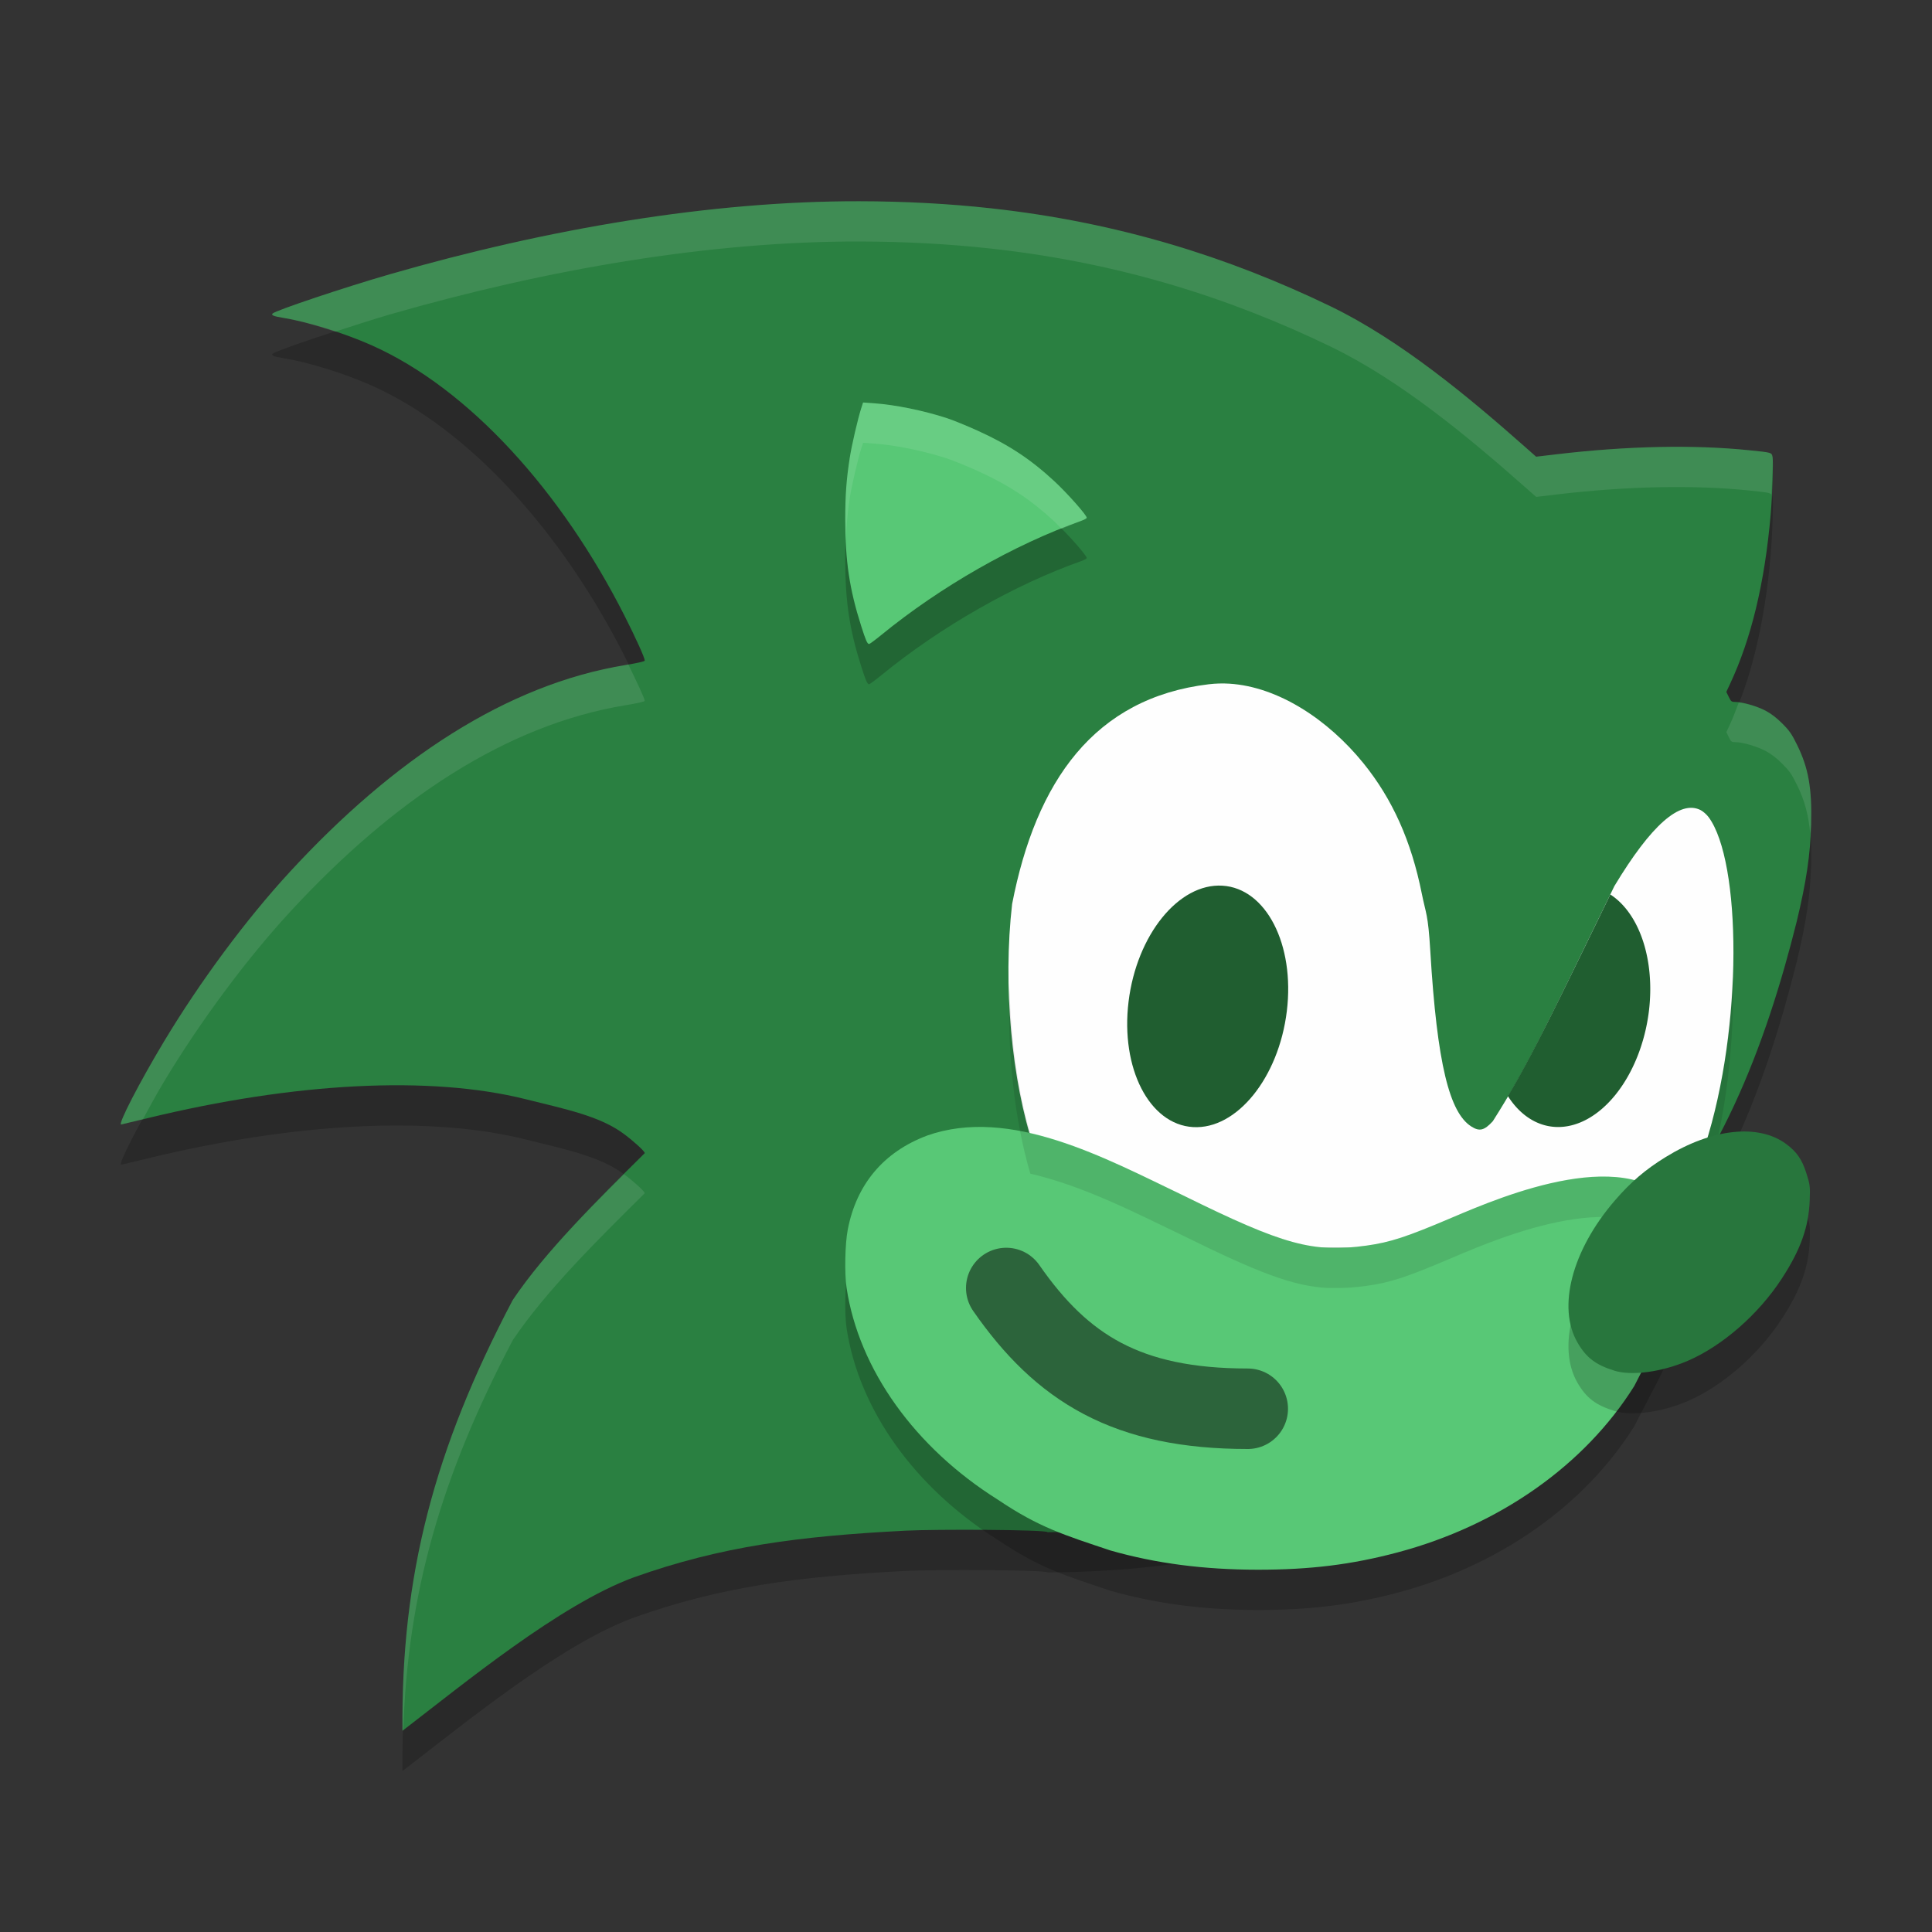 <?xml version="1.0" encoding="UTF-8" standalone="no"?>
<svg
   xmlns:dc="http://purl.org/dc/elements/1.1/"
   xmlns:cc="http://creativecommons.org/ns#"
   xmlns:rdf="http://www.w3.org/1999/02/22-rdf-syntax-ns#"
   xmlns:svg="http://www.w3.org/2000/svg"
   xmlns="http://www.w3.org/2000/svg"
   xmlns:sodipodi="http://sodipodi.sourceforge.net/DTD/sodipodi-0.dtd"
   xmlns:inkscape="http://www.inkscape.org/namespaces/inkscape"
   width="48"
   height="48"
   version="1"
   id="svg40"
   sodipodi:docname="gens-gs.svg"
   inkscape:version="0.92.5 (2060ec1f9f, 2020-04-08)">
  <rect width="100%" height="100%" fill="#333333" stroke="none"/>
  <defs
     id="defs44" />
  <sodipodi:namedview
     pagecolor="#fefefe"
     bordercolor="#33994e"
     borderopacity="1"
     objecttolerance="10"
     gridtolerance="10"
     guidetolerance="10"
     inkscape:pageopacity="0"
     inkscape:pageshadow="2"
     inkscape:window-width="783"
     inkscape:window-height="480"
     id="namedview42"
     showgrid="false"
     inkscape:zoom="6.9532167"
     inkscape:cx="26.105107"
     inkscape:cy="35.914477"
     inkscape:window-x="0"
     inkscape:window-y="28"
     inkscape:window-maximized="0"
     inkscape:current-layer="svg40" />
  <path
     style="opacity:0.2"
     d="M 21.352,6 C 17.666,5.993 13.616,6.681 9.69,7.813 8.571,8.136 6.856,8.709 6.773,8.789 c -0.043,0.041 0.026,0.07 0.263,0.108 0.61,0.098 1.508,0.376 2.181,0.674 2.452,1.086 4.746,3.662 6.297,6.723 0.285,0.563 0.505,1.049 0.505,1.118 0,0.02 -0.178,0.061 -0.47,0.109 -2.964,0.483 -5.777,2.349 -8.353,5.147 -1.08,1.172 -2.224,2.716 -3.121,4.208 -0.606,1.008 -1.15,2.062 -1.065,2.062 0.006,0 0.293,-0.069 0.638,-0.153 3.683,-0.897 7.047,-1.067 9.411,-0.476 0.996,0.249 1.844,0.418 2.441,0.863 0.256,0.191 0.519,0.432 0.519,0.477 -1.174,1.163 -2.46,2.429 -3.281,3.651 C 10.779,37.02 9.962,40.16 10,44 c 1.516,-1.163 3.911,-3.137 5.746,-3.811 2.162,-0.77 4.088,-1.023 6.754,-1.16 0.742,-0.038 3.5,-0.028 3.529,0.038 7.58,-0.056 11.063,-3.006 14.363,-6.655 2.288,-2.256 3.484,-5.461 4.245,-8.509 0.238,-0.982 0.34,-1.662 0.36,-2.419 0.024,-0.897 -0.066,-1.403 -0.349,-1.978 -0.135,-0.274 -0.191,-0.355 -0.371,-0.534 -0.14,-0.139 -0.281,-0.247 -0.414,-0.316 -0.218,-0.114 -0.569,-0.216 -0.743,-0.216 -0.1,0 -0.113,-0.009 -0.169,-0.125 l -0.061,-0.125 0.102,-0.219 c 0.509,-1.093 0.851,-2.461 1.001,-4.201 0.041,-0.479 0.068,-1.294 0.046,-1.409 -0.023,-0.121 -0.008,-0.116 -0.583,-0.175 -1.372,-0.141 -3.035,-0.106 -4.783,0.101 l -0.509,0.06 -0.263,-0.233 C 36.506,10.88 34.802,9.454 33.054,8.609 30.509,7.38 27.768,6.521 24.619,6.175 23.573,6.06 22.48,6.002 21.352,6 Z"
     id="path2" />
  <path
     style="fill:#2a8041;fill-opacity:1"
     d="M 21.352,5 C 17.666,4.993 13.616,5.681 9.69,6.813 8.571,7.136 6.856,7.709 6.773,7.789 c -0.043,0.041 0.026,0.07 0.263,0.108 0.61,0.098 1.508,0.376 2.181,0.674 2.452,1.086 4.746,3.662 6.297,6.723 0.285,0.563 0.505,1.049 0.505,1.118 0,0.02 -0.178,0.061 -0.47,0.109 -2.964,0.483 -5.777,2.349 -8.353,5.147 -1.08,1.172 -2.224,2.716 -3.121,4.208 -0.606,1.008 -1.15,2.062 -1.065,2.062 0.006,0 0.293,-0.069 0.638,-0.153 3.683,-0.897 7.047,-1.067 9.411,-0.476 0.996,0.249 1.844,0.418 2.441,0.863 0.256,0.191 0.519,0.432 0.519,0.477 -1.174,1.163 -2.46,2.429 -3.281,3.651 C 10.779,36.02 9.962,39.16 10,43 c 1.516,-1.163 3.911,-3.137 5.746,-3.811 2.162,-0.77 4.088,-1.023 6.754,-1.16 0.742,-0.038 3.5,-0.028 3.529,0.038 7.58,-0.056 11.063,-3.006 14.363,-6.655 2.288,-2.256 3.484,-5.461 4.245,-8.509 0.238,-0.982 0.34,-1.662 0.36,-2.419 0.024,-0.897 -0.066,-1.403 -0.349,-1.978 -0.135,-0.274 -0.191,-0.355 -0.371,-0.534 -0.14,-0.139 -0.281,-0.247 -0.414,-0.316 -0.218,-0.114 -0.569,-0.216 -0.743,-0.216 -0.1,0 -0.113,-0.009 -0.169,-0.125 l -0.061,-0.125 0.102,-0.219 c 0.509,-1.093 0.851,-2.461 1.001,-4.201 0.041,-0.479 0.068,-1.294 0.046,-1.409 -0.023,-0.121 -0.008,-0.116 -0.583,-0.175 -1.372,-0.141 -3.035,-0.106 -4.783,0.101 l -0.509,0.06 -0.263,-0.233 C 36.506,9.88 34.802,8.454 33.054,7.609 30.509,6.38 27.768,5.521 24.619,5.175 23.573,5.06 22.48,5.002 21.352,5 Z"
     id="path4" />
  <path
     style="fill:#fefefe;opacity:0.1"
     d="M 21.352 5 C 17.666 4.993 13.615 5.681 9.689 6.812 C 8.571 7.135 6.857 7.71 6.773 7.789 C 6.73 7.83 6.799 7.858 7.035 7.896 C 7.402 7.956 7.863 8.086 8.326 8.24 C 8.79 8.09 9.276 7.932 9.689 7.812 C 13.615 6.681 17.666 5.993 21.352 6 C 22.48 6.002 23.574 6.061 24.619 6.176 C 27.768 6.522 30.51 7.38 33.055 8.609 C 34.803 9.454 36.506 10.879 37.902 12.113 L 38.166 12.346 L 38.674 12.285 C 40.422 12.078 42.085 12.045 43.457 12.186 C 43.867 12.228 43.972 12.239 44.01 12.285 C 44.028 11.899 44.055 11.436 44.041 11.359 C 44.018 11.239 44.033 11.245 43.457 11.186 C 42.085 11.045 40.422 11.078 38.674 11.285 L 38.166 11.346 L 37.902 11.113 C 36.506 9.879 34.803 8.454 33.055 7.609 C 30.51 6.38 27.768 5.522 24.619 5.176 C 23.574 5.061 22.48 5.002 21.352 5 z M 15.609 16.506 C 15.576 16.512 15.587 16.513 15.549 16.52 C 12.585 17.003 9.772 18.87 7.195 21.668 C 6.116 22.84 4.971 24.383 4.074 25.875 C 3.469 26.883 2.923 27.938 3.008 27.938 C 3.013 27.938 3.276 27.873 3.551 27.807 C 3.717 27.503 3.874 27.208 4.074 26.875 C 4.971 25.383 6.116 23.84 7.195 22.668 C 9.772 19.87 12.585 18.003 15.549 17.52 C 15.841 17.472 16.018 17.432 16.018 17.412 C 16.018 17.356 15.816 16.928 15.609 16.506 z M 43.199 17.455 C 43.131 17.629 43.067 17.809 42.992 17.971 L 42.891 18.189 L 42.951 18.314 C 43.007 18.43 43.019 18.439 43.119 18.439 C 43.293 18.439 43.645 18.542 43.863 18.656 C 43.997 18.726 44.138 18.833 44.277 18.973 C 44.457 19.152 44.514 19.232 44.648 19.506 C 44.839 19.893 44.935 20.258 44.975 20.723 C 44.979 20.644 44.994 20.565 44.996 20.484 C 45.02 19.588 44.932 19.081 44.648 18.506 C 44.514 18.232 44.457 18.152 44.277 17.973 C 44.138 17.833 43.997 17.726 43.863 17.656 C 43.67 17.555 43.385 17.474 43.199 17.455 z M 15.502 29.172 C 14.482 30.188 13.44 31.255 12.738 32.299 C 10.78 36.02 9.962 39.16 10 43 C 10.006 42.996 10.014 42.989 10.02 42.984 C 10.127 39.595 10.956 36.685 12.738 33.299 C 13.559 32.077 14.844 30.809 16.018 29.646 C 16.018 29.602 15.757 29.362 15.502 29.172 z"
     id="path6" />
  <path
     style="fill:#fefefe"
     d="M 30.549 16.986 C 30.376 16.975 30.204 16.98 30.033 17 C 27.187 17.34 25.738 19.409 25.146 22.459 C 24.915 24.464 25.128 26.855 25.691 28.52 C 25.744 28.675 25.766 28.781 25.75 28.797 C 25.734 28.813 25.635 28.807 25.49 28.783 C 25.402 28.769 25.18 28.768 25 28.762 L 25 31 L 41 31 L 42.215 29.346 L 42.361 28.465 C 43.316 25.502 43.258 21.396 42.451 20.303 C 42.403 20.238 42.313 20.158 42.252 20.127 C 41.74 19.866 41.022 20.498 40.109 22.014 C 38.392 25.541 37.962 26.48 37.088 27.857 C 36.876 28.087 36.758 28.117 36.555 27.988 C 36.016 27.647 35.704 26.448 35.535 23.623 C 35.48 22.695 35.426 22.711 35.324 22.201 C 35.063 20.895 34.596 19.854 33.873 18.961 C 32.996 17.879 31.759 17.064 30.549 16.986 z"
     id="path8" />
  <path
     style="fill:#205e30"
     d="M 40.008 22.223 C 38.665 24.983 38.097 26.161 37.463 27.232 A 1.963 3.024 9.562 0 0 38.633 27.998 A 1.963 3.024 9.562 0 0 40.967 25.119 A 1.963 3.024 9.562 0 0 40.008 22.223 z"
     id="path10" />
  <path
     style="opacity:0.2"
     d="m 21.443,11 -0.047,0.146 c -0.085,0.265 -0.236,0.918 -0.284,1.229 C 21.029,12.907 21,13.304 21,13.902 c 0,1.036 0.103,1.729 0.394,2.645 C 21.511,16.915 21.548,17 21.593,17 c 0.015,0 0.152,-0.101 0.304,-0.225 1.468,-1.2 3.301,-2.246 4.968,-2.836 0.068,-0.024 0.129,-0.057 0.134,-0.073 0.017,-0.048 -0.478,-0.608 -0.804,-0.91 -0.588,-0.545 -1.132,-0.904 -1.895,-1.251 -0.275,-0.125 -0.627,-0.269 -0.782,-0.319 C 22.94,11.199 22.241,11.056 21.714,11.019 Z"
     id="path12" />
  <path
     style="fill:#58c876;fill-opacity:1"
     d="m 21.443,10 -0.047,0.146 c -0.085,0.265 -0.236,0.918 -0.284,1.229 C 21.029,11.907 21,12.304 21,12.902 c 0,1.036 0.103,1.729 0.394,2.645 C 21.511,15.915 21.548,16 21.593,16 c 0.015,0 0.152,-0.101 0.304,-0.225 1.468,-1.2 3.301,-2.246 4.968,-2.836 0.068,-0.024 0.129,-0.057 0.134,-0.073 0.017,-0.048 -0.478,-0.608 -0.804,-0.91 -0.588,-0.545 -1.132,-0.904 -1.895,-1.251 -0.275,-0.125 -0.627,-0.269 -0.782,-0.319 C 22.94,10.199 22.241,10.056 21.714,10.019 Z"
     id="path14" />
  <path
     style="fill:#a8e2b7"
     d="m 41.868,30.602 c -0.395,0.003 -0.857,0.186 -1.157,0.463 -0.197,0.182 -0.288,0.339 -0.292,0.502 -0.008,0.349 0.408,0.478 1.02,0.317 0.421,-0.111 0.827,-0.394 0.967,-0.675 0.176,-0.353 0.003,-0.579 -0.461,-0.605 -0.026,-0.002 -0.052,-0.002 -0.078,-0.002 z"
     id="path16" />
  <path
     style="fill:#a8e2b7"
     d="m 41.904,30.618 c 0.463,0.004 0.658,0.238 0.489,0.588 -0.12,0.248 -0.544,0.545 -0.952,0.666 -0.18,0.054 -0.539,0.08 -0.659,0.048 -0.224,-0.06 -0.351,-0.188 -0.351,-0.358 0,-0.238 0.309,-0.566 0.708,-0.752 0.312,-0.146 0.502,-0.193 0.765,-0.191 z"
     id="path18" />
  <path
     style="fill:#a8e2b7"
     d="m 25.432,31.51 c 0.4,0.002 0.591,0.127 0.903,0.593 0.512,0.762 1.042,1.27 1.735,1.66 0.551,0.311 1.181,0.495 1.797,0.525 0.205,0.01 0.411,0.038 0.53,0.073 0.169,0.049 0.217,0.079 0.369,0.231 0.148,0.148 0.184,0.204 0.234,0.365 0.032,0.105 0.059,0.239 0.059,0.297 0,0.058 -0.027,0.192 -0.059,0.297 -0.05,0.161 -0.086,0.218 -0.233,0.365 -0.147,0.147 -0.204,0.183 -0.365,0.233 -0.181,0.056 -0.491,0.073 -0.76,0.041 -0.663,-0.079 -0.901,-0.128 -1.403,-0.292 -0.952,-0.311 -1.787,-0.827 -2.529,-1.564 -0.498,-0.495 -1.071,-1.264 -1.177,-1.582 -0.152,-0.454 0.053,-0.937 0.487,-1.151 0.166,-0.082 0.213,-0.092 0.412,-0.091 z"
     id="path20" />
  <path
     style="fill:#a8e2b7"
     d="m 25.839,37.888 c 0.014,0.001 0.031,0.002 0.043,0.003 0.134,0.013 0.297,0.024 0.409,0.03 -0.069,-0.004 -0.155,-0.011 -0.262,-0.02 -0.052,-0.004 -0.118,-0.009 -0.19,-0.013 z"
     id="path22" />
  <path
     style="opacity:0.2"
     d="m 23.027,29.216 c -1.073,0.404 -1.748,1.206 -1.965,2.335 -0.068,0.354 -0.083,1.088 -0.029,1.446 0.307,2.032 1.703,3.972 3.757,5.261 1.026,0.692 1.649,0.878 2.795,1.262 1.128,0.323 2.326,0.478 3.661,0.479 1.309,8.81e-4 2.341,-0.127 3.481,-0.431 2.523,-0.672 4.644,-2.165 5.877,-4.134 0.891,-1.761 1.872,-3.265 1.14,-4.346 -1.182,-1.745 -4.41,-0.373 -5.661,0.159 -1.129,0.482 -1.538,0.616 -2.13,0.699 -1.332,0.186 -2.054,-0.012 -4.552,-1.244 -1.945,-0.931 -4.298,-2.221 -6.374,-1.487 z"
     id="path24" />
  <path
     style="fill:#58c876;fill-opacity:1"
     d="m 23.027,28.216 c -1.073,0.404 -1.748,1.206 -1.965,2.335 -0.068,0.354 -0.083,1.088 -0.029,1.446 0.307,2.032 1.703,3.972 3.757,5.261 1.026,0.692 1.649,0.878 2.795,1.262 1.128,0.323 2.326,0.478 3.661,0.479 1.309,8.81e-4 2.341,-0.127 3.481,-0.431 2.523,-0.672 4.644,-2.165 5.877,-4.134 0.891,-1.761 1.872,-3.265 1.14,-4.346 -1.182,-1.745 -4.41,-0.373 -5.661,0.159 -1.129,0.482 -1.538,0.616 -2.13,0.699 -1.332,0.186 -2.054,-0.012 -4.552,-1.244 -1.945,-0.931 -4.298,-2.221 -6.374,-1.487 z"
     id="path26" />
  <path
     style="opacity:0.1"
     d="M 43.049 24.152 C 43.006 25.571 42.791 27.13 42.361 28.465 L 42.215 29.346 L 41.703 30.041 C 40.492 28.378 37.32 29.721 36.082 30.248 C 34.953 30.73 34.545 30.865 33.953 30.947 C 33.643 30.99 33.369 31.006 33.096 31 L 32.99 31 C 32.122 30.956 31.245 30.613 29.4 29.703 C 28.231 29.143 26.914 28.461 25.598 28.16 C 25.287 27.107 25.117 25.826 25.08 24.549 C 25.024 26.141 25.205 27.829 25.598 29.16 C 26.914 29.461 28.231 30.143 29.4 30.703 C 31.245 31.613 32.122 31.956 32.99 32 L 33.096 32 C 33.369 32.006 33.643 31.99 33.953 31.947 C 34.545 31.865 34.953 31.73 36.082 31.248 C 37.32 30.721 40.492 29.378 41.703 31.041 L 42.215 30.346 L 42.361 29.465 C 42.896 27.805 43.103 25.799 43.049 24.152 z"
     id="path28" />
  <path
     style="opacity:0.2"
     d="m 40.107,35.053 c -0.46,-0.142 -0.696,-0.321 -0.913,-0.695 -0.51,-0.877 -0.139,-2.295 0.923,-3.528 0.395,-0.459 0.764,-0.775 1.267,-1.084 1.15,-0.708 2.301,-0.833 2.99,-0.326 0.264,0.195 0.396,0.384 0.505,0.729 0.09,0.281 0.096,0.331 0.083,0.67 -0.026,0.668 -0.224,1.225 -0.693,1.946 -0.576,0.886 -1.473,1.671 -2.334,2.043 -0.646,0.279 -1.394,0.38 -1.829,0.246 z"
     id="path30" />
  <path
     style="fill:#28763d"
     d="m 40.107,34.053 c -0.46,-0.142 -0.696,-0.321 -0.913,-0.695 -0.51,-0.877 -0.139,-2.295 0.923,-3.528 0.395,-0.459 0.764,-0.775 1.267,-1.084 1.15,-0.708 2.301,-0.833 2.99,-0.326 0.264,0.195 0.396,0.384 0.505,0.729 0.09,0.281 0.096,0.331 0.083,0.67 -0.026,0.668 -0.224,1.225 -0.693,1.946 -0.576,0.886 -1.473,1.671 -2.334,2.043 -0.646,0.279 -1.394,0.38 -1.829,0.246 z"
     id="path32" />
  <ellipse
     style="fill:#205e30"
     cx="32.877"
     cy="23.193"
     rx="1.97"
     ry="3.02"
     transform="matrix(0.998,0.06,-0.121,0.993,0,0)"
     id="ellipse34" />
  <path
     style="fill:none;stroke:#000000;stroke-width:2;stroke-linecap:round;opacity:0.5"
     d="m 25,32 c 1.39,2 3,3 6,3"
     id="path36" />
  <path
     style="fill:#fefefe;opacity:0.1"
     d="M 21.443 10 L 21.396 10.146 C 21.312 10.411 21.16 11.064 21.111 11.375 C 21.028 11.907 21 12.304 21 12.902 C 21 13.089 21.008 13.254 21.016 13.422 C 21.03 13.069 21.054 12.745 21.111 12.375 C 21.16 12.064 21.312 11.411 21.396 11.146 L 21.443 11 L 21.715 11.02 C 22.241 11.057 22.941 11.199 23.52 11.387 C 23.674 11.437 24.025 11.58 24.301 11.705 C 25.063 12.052 25.607 12.41 26.195 12.955 C 26.25 13.006 26.314 13.079 26.375 13.141 C 26.538 13.076 26.705 12.996 26.865 12.939 C 26.933 12.915 26.994 12.882 27 12.865 C 27.017 12.818 26.521 12.257 26.195 11.955 C 25.607 11.41 25.063 11.052 24.301 10.705 C 24.025 10.58 23.674 10.437 23.52 10.387 C 22.941 10.199 22.241 10.057 21.715 10.02 L 21.443 10 z"
     id="path38" />
</svg>

